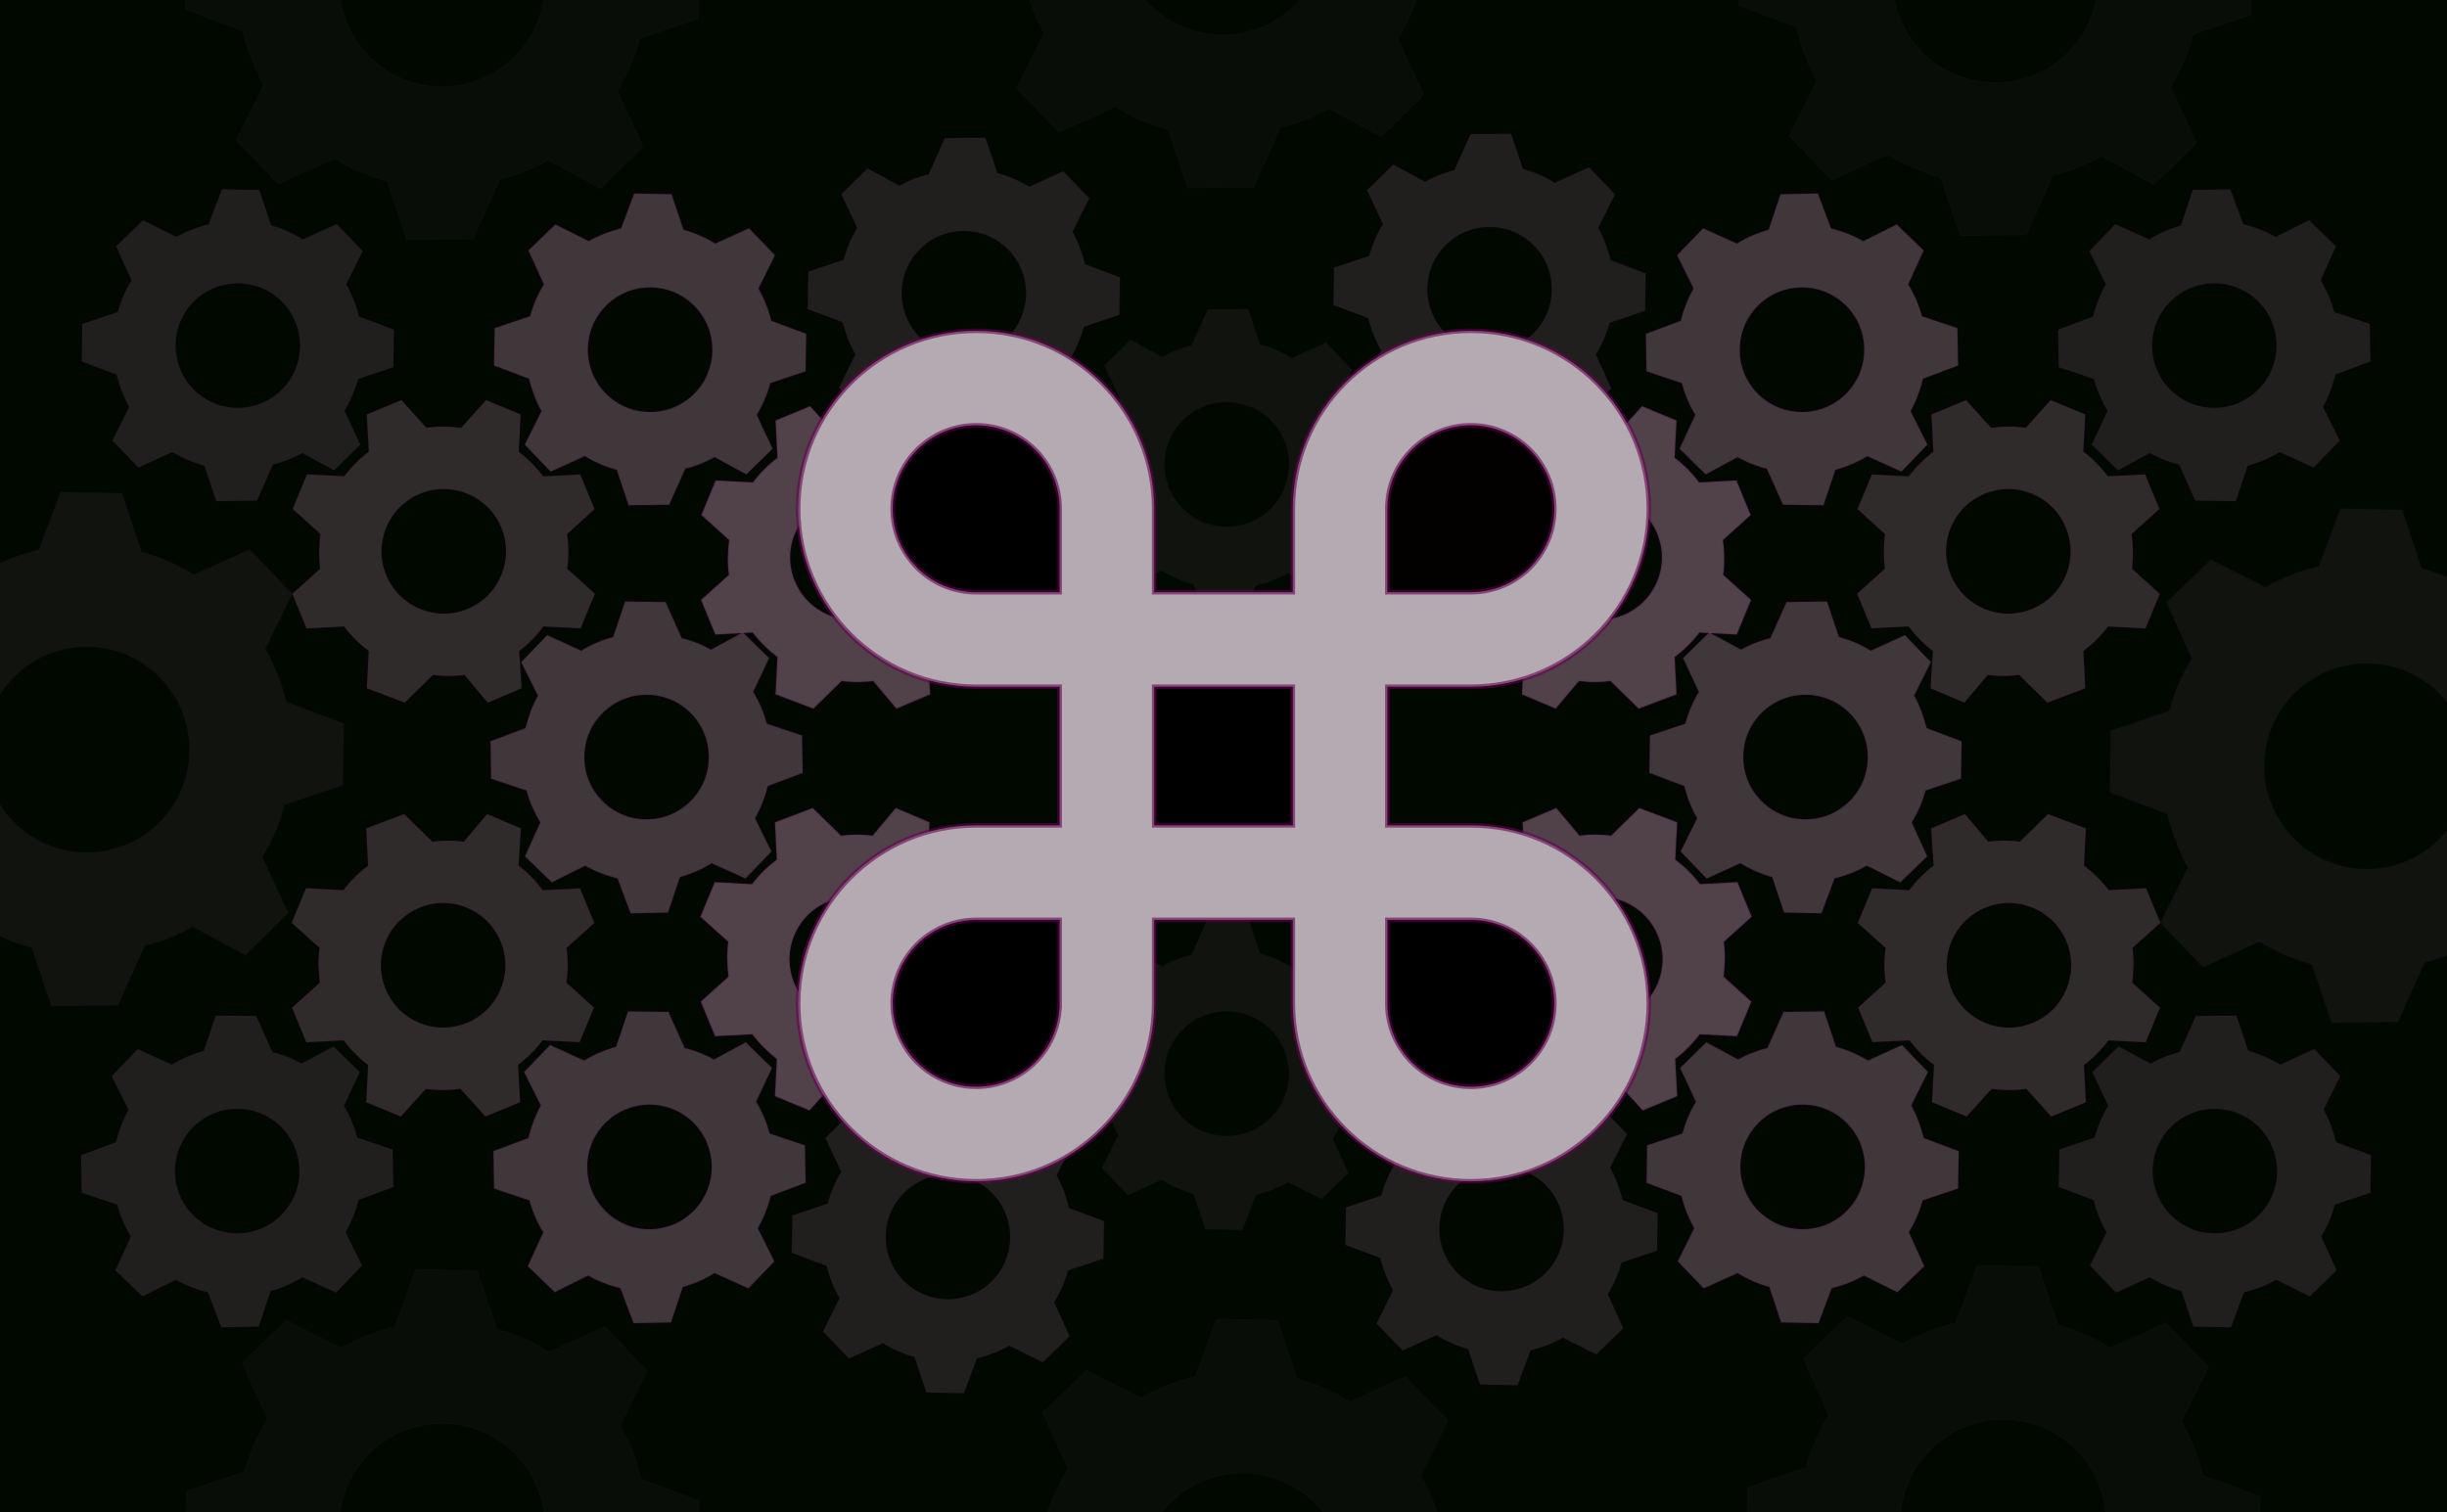 <?xml version="1.0" encoding="UTF-8" standalone="no"?>
<svg
   xmlns:dc="http://purl.org/dc/elements/1.1/"
   xmlns:cc="http://creativecommons.org/ns#"
   xmlns:rdf="http://www.w3.org/1999/02/22-rdf-syntax-ns#"
   xmlns:svg="http://www.w3.org/2000/svg"
   xmlns="http://www.w3.org/2000/svg"
   xmlns:sodipodi="http://sodipodi.sourceforge.net/DTD/sodipodi-0.dtd"
   xmlns:inkscape="http://www.inkscape.org/namespaces/inkscape"
   width="809.017"
   height="500"
   version="1.1"
   id="svg5077"
   sodipodi:docname="PoI-BlackPink (6).svg"
   inkscape:version="0.92.1 r15371">
  <defs
     id="defs5081">
    <linearGradient
       id="linearGradient3310"
       spreadMethod="pad"
       gradientTransform="matrix(55.422,0,0,-55.422,425.005,286.234)"
       gradientUnits="userSpaceOnUse"
       y2="0"
       x2="1"
       y1="0"
       x1="0">
      <stop
         id="stop3296"
         offset="0"
         style="stop-opacity:1;stop-color:#a7a6a3" />
      <stop
         id="stop3298"
         offset="0.034"
         style="stop-opacity:1;stop-color:#a7a6a3" />
      <stop
         id="stop3300"
         offset="0.065"
         style="stop-opacity:1;stop-color:#a7a6a3" />
      <stop
         id="stop3302"
         offset="0.219"
         style="stop-opacity:1;stop-color:#bbbcc1" />
      <stop
         id="stop3304"
         offset="0.303"
         style="stop-opacity:1;stop-color:#bbbcc1" />
      <stop
         id="stop3306"
         offset="0.719"
         style="stop-opacity:1;stop-color:#70787d" />
      <stop
         id="stop3308"
         offset="1"
         style="stop-opacity:1;stop-color:#999fa4" />
    </linearGradient>
    <radialGradient
       id="radialGradient2440"
       spreadMethod="pad"
       gradientTransform="matrix(46.704,-23.105,-23.105,-46.704,745.856,380.122)"
       gradientUnits="userSpaceOnUse"
       r="1"
       cy="0"
       cx="0"
       fy="0"
       fx="0">
      <stop
         id="stop2426"
         offset="0"
         style="stop-opacity:1;stop-color:#cdcfd0" />
      <stop
         id="stop2428"
         offset="0.006"
         style="stop-opacity:1;stop-color:#cdcfd0" />
      <stop
         id="stop2430"
         offset="0.055"
         style="stop-opacity:1;stop-color:#cdcfd0" />
      <stop
         id="stop2432"
         offset="0.298"
         style="stop-opacity:1;stop-color:#c6c7c8" />
      <stop
         id="stop2434"
         offset="0.657"
         style="stop-opacity:1;stop-color:#b1b3b4" />
      <stop
         id="stop2436"
         offset="0.715"
         style="stop-opacity:1;stop-color:#b1b3b4" />
      <stop
         id="stop2438"
         offset="1"
         style="stop-opacity:1;stop-color:#a5a6a8" />
    </radialGradient>
    <linearGradient
       id="linearGradient3310-1"
       spreadMethod="pad"
       gradientTransform="matrix(55.422,0,0,-55.422,425.005,286.234)"
       gradientUnits="userSpaceOnUse"
       y2="0"
       x2="1"
       y1="0"
       x1="0">
      <stop
         id="stop3296-7"
         offset="0"
         style="stop-opacity:1;stop-color:#a7a6a3" />
      <stop
         id="stop3298-9"
         offset="0.034"
         style="stop-opacity:1;stop-color:#a7a6a3" />
      <stop
         id="stop3300-2"
         offset="0.065"
         style="stop-opacity:1;stop-color:#a7a6a3" />
      <stop
         id="stop3302-1"
         offset="0.219"
         style="stop-opacity:1;stop-color:#bbbcc1" />
      <stop
         id="stop3304-9"
         offset="0.303"
         style="stop-opacity:1;stop-color:#bbbcc1" />
      <stop
         id="stop3306-4"
         offset="0.719"
         style="stop-opacity:1;stop-color:#70787d" />
      <stop
         id="stop3308-7"
         offset="1"
         style="stop-opacity:1;stop-color:#999fa4" />
    </linearGradient>
  </defs>
  <sodipodi:namedview
     pagecolor="#ffffff"
     bordercolor="#666666"
     borderopacity="1"
     objecttolerance="10"
     gridtolerance="10"
     guidetolerance="10"
     inkscape:pageopacity="0"
     inkscape:pageshadow="2"
     inkscape:window-width="1360"
     inkscape:window-height="706"
     id="namedview5079"
     showgrid="false"
     inkscape:zoom="0.75943268"
     inkscape:cx="318.73126"
     inkscape:cy="283.36637"
     inkscape:window-x="-8"
     inkscape:window-y="-8"
     inkscape:window-maximized="1"
     inkscape:current-layer="svg5077"
     showguides="false" />
  <rect
     style="opacity:1;fill:#000800;fill-opacity:1;stroke:none;stroke-width:9.591;stroke-miterlimit:4;stroke-dasharray:none;stroke-dashoffset:0;stroke-opacity:0.392"
     id="rect4550"
     width="809.017"
     height="500"
     x="0"
     y="1.9539925e-014" />
  <path
     inkscape:connector-curvature="0"
     d="m 364.299,386.275 8.583,8.908 11.171,-5.05 c 3.322,2.044 6.861,3.582 10.532,4.597 l -0.012,0.033 3.906,11.692 12.356,0.235 4.329,-11.536 -0.002,-0.019 c 3.704,-0.881 7.315,-2.268 10.701,-4.19 l 11.028,5.51 8.895,-8.584 -5.098,-11.224 c 2.044,-3.325 3.556,-6.88 4.566,-10.557 l 0.026,0.003 11.676,-3.909 0.214,-12.358 -11.525,-4.334 -0.026,-0.003 c -0.882,-3.452 -2.223,-7.367 -4.145,-10.765 l 5.538,-11.071 -8.583,-8.911 -11.258,5.132 c -3.319,-2.044 -6.903,-3.545 -10.568,-4.56 l -0.013,-0.011 -3.922,-11.682 -13.374,0.169 -5.346,11.939 0.007,0.019 c -2.415,0.473 -6.301,1.868 -9.693,3.784 l -10.52,-5.704 -8.644,8.484 5.229,11.176 c -2.039,3.324 -3.496,6.858 -4.507,10.532 l 0.01,-0.012 -11.659,3.901 -0.214,12.364 11.537,4.335 0.023,0.003 c 0.885,3.703 2.308,7.282 4.229,10.676 z m 26.97,-46.081 c 8.184,-7.898 21.227,-7.658 29.127,0.543 7.902,8.198 7.671,21.249 -0.517,29.15 -8.191,7.901 -21.229,7.659 -29.131,-0.539 -7.898,-8.204 -7.665,-21.253 0.522,-29.154 z"
     id="path5630-3-7-5-2-7-0-3-2-8-5-6"
     style="opacity:0.1;fill:#a07d91;stroke-width:0.606;stroke:#640064;stroke-opacity:0.392;fill-opacity:1" />
  <path
     inkscape:connector-curvature="0"
     d="m 364.299,184.809 8.583,8.908 11.171,-5.05 c 3.322,2.044 6.861,3.582 10.532,4.597 l -0.012,0.033 3.906,11.692 12.356,0.235 4.329,-11.536 -0.002,-0.019 c 3.704,-0.881 7.315,-2.268 10.701,-4.19 l 11.028,5.51 8.895,-8.584 -5.098,-11.224 c 2.044,-3.325 3.556,-6.88 4.566,-10.557 l 0.026,0.003 11.676,-3.909 0.214,-12.358 -11.525,-4.334 -0.026,-0.003 c -0.882,-3.452 -2.223,-7.367 -4.145,-10.765 l 5.538,-11.071 -8.583,-8.911 -11.258,5.132 c -3.319,-2.044 -6.903,-3.545 -10.568,-4.56 l -0.013,-0.011 -3.922,-11.682 -13.374,0.169 -5.346,11.939 0.007,0.019 c -2.415,0.473 -6.301,1.868 -9.693,3.784 l -10.52,-5.704 -8.644,8.484 5.229,11.176 c -2.039,3.324 -3.496,6.858 -4.507,10.532 l 0.01,-0.012 -11.659,3.901 -0.214,12.364 11.537,4.335 0.023,0.003 c 0.885,3.703 2.308,7.282 4.229,10.676 z m 26.97,-46.081 c 8.184,-7.898 21.227,-7.658 29.127,0.543 7.902,8.198 7.671,21.249 -0.517,29.15 -8.191,7.901 -21.229,7.659 -29.131,-0.539 -7.898,-8.204 -7.665,-21.253 0.522,-29.154 z"
     id="path5630-3-7-5-2-7-0-3-2-8-5"
     style="opacity:0.1;fill:#a07d91;stroke-width:0.606;stroke:#640064;stroke-opacity:0.392;fill-opacity:1" />
  <path
     inkscape:connector-curvature="0"
     d="m 451.206,126.871 8.583,8.908 11.171,-5.05 c 3.322,2.044 6.861,3.582 10.532,4.597 l -0.012,0.033 3.906,11.692 12.356,0.235 4.329,-11.536 -0.002,-0.019 c 3.704,-0.881 7.315,-2.268 10.701,-4.19 l 11.028,5.51 8.895,-8.584 -5.098,-11.224 c 2.044,-3.325 3.556,-6.88 4.566,-10.557 l 0.026,0.003 11.676,-3.909 0.214,-12.358 -11.525,-4.334 -0.026,-0.003 c -0.882,-3.452 -2.223,-7.367 -4.145,-10.765 l 5.538,-11.071 -8.583,-8.911 -11.258,5.132 c -3.319,-2.044 -6.903,-3.545 -10.568,-4.56 l -0.013,-0.011 -3.922,-11.682 -13.374,0.169 -5.346,11.939 0.007,0.019 c -2.415,0.473 -6.301,1.868 -9.693,3.784 l -10.52,-5.704 -8.644,8.484 5.229,11.176 c -2.039,3.324 -3.496,6.858 -4.507,10.532 l 0.01,-0.012 -11.659,3.901 -0.214,12.364 11.537,4.335 0.023,0.003 c 0.885,3.703 2.308,7.282 4.229,10.676 z M 478.176,80.79 c 8.184,-7.898 21.227,-7.658 29.127,0.543 7.902,8.198 7.671,21.249 -0.517,29.15 -8.191,7.901 -21.229,7.659 -29.131,-0.539 -7.898,-8.204 -7.665,-21.253 0.522,-29.154 z"
     id="path5630-3-7-5-2-7-0-3-2-8"
     style="opacity:0.2;fill:#a07d91;stroke-width:0.606;stroke:#640064;stroke-opacity:0.392;fill-opacity:1" />
  <path
     inkscape:connector-curvature="0"
     d="m 277.392,128.187 8.583,8.908 11.171,-5.05 c 3.322,2.044 6.861,3.582 10.532,4.597 l -0.012,0.033 3.906,11.692 12.356,0.235 4.329,-11.536 -0.002,-0.019 c 3.704,-0.881 7.315,-2.268 10.701,-4.19 l 11.028,5.51 8.895,-8.584 -5.098,-11.224 c 2.044,-3.325 3.556,-6.88 4.566,-10.557 l 0.026,0.003 11.676,-3.909 0.214,-12.358 -11.525,-4.334 -0.026,-0.003 c -0.882,-3.452 -2.223,-7.367 -4.145,-10.765 l 5.538,-11.071 -8.583,-8.911 -11.258,5.132 c -3.319,-2.044 -6.903,-3.545 -10.568,-4.56 l -0.013,-0.011 -3.922,-11.682 -13.374,0.169 -5.346,11.939 0.007,0.019 c -2.415,0.473 -6.301,1.868 -9.693,3.784 l -10.52,-5.704 -8.644,8.484 5.229,11.176 c -2.039,3.324 -3.496,6.858 -4.507,10.532 l 0.01,-0.012 -11.659,3.901 -0.214,12.364 11.537,4.335 0.023,0.003 c 0.885,3.703 2.308,7.282 4.229,10.676 z m 26.97,-46.081 c 8.184,-7.898 21.227,-7.658 29.127,0.543 7.902,8.198 7.671,21.249 -0.517,29.15 -8.191,7.901 -21.229,7.659 -29.131,-0.539 -7.898,-8.204 -7.665,-21.253 0.522,-29.154 z"
     id="path5630-3-7-5-2-7-0-3-2"
     style="opacity:0.2;fill:#a07d91;stroke-width:0.606;stroke:#640064;stroke-opacity:0.392;fill-opacity:1" />
  <path
     inkscape:connector-curvature="0"
     d="m 272.125,440.262 8.583,8.908 11.171,-5.05 c 3.322,2.044 6.861,3.582 10.532,4.597 l -0.012,0.033 3.906,11.692 12.356,0.235 4.329,-11.536 -0.002,-0.019 c 3.704,-0.881 7.315,-2.268 10.701,-4.19 l 11.028,5.51 8.895,-8.584 -5.098,-11.224 c 2.044,-3.325 3.556,-6.88 4.566,-10.557 l 0.026,0.003 11.676,-3.909 0.214,-12.358 -11.525,-4.334 -0.026,-0.003 c -0.882,-3.452 -2.223,-7.367 -4.145,-10.765 l 5.538,-11.071 -8.583,-8.911 -11.258,5.132 c -3.319,-2.044 -6.903,-3.545 -10.568,-4.56 l -0.013,-0.011 -3.922,-11.682 -13.374,0.169 -5.346,11.939 0.007,0.019 c -2.415,0.473 -6.301,1.868 -9.693,3.784 l -10.52,-5.704 -8.644,8.484 5.229,11.176 c -2.039,3.324 -3.496,6.858 -4.507,10.532 l 0.01,-0.012 -11.659,3.901 -0.214,12.364 11.537,4.335 0.023,0.003 c 0.885,3.703 2.308,7.282 4.229,10.676 z m 26.97,-46.081 c 8.184,-7.898 21.227,-7.658 29.127,0.543 7.902,8.198 7.671,21.249 -0.517,29.15 -8.191,7.901 -21.229,7.659 -29.131,-0.539 -7.898,-8.204 -7.665,-21.253 0.522,-29.154 z"
     id="path5630-3-7-5-2-7-0-3"
     style="opacity:0.2;fill:#a07d91;stroke-width:0.606;stroke:#640064;stroke-opacity:0.392;fill-opacity:1" />
  <path
     inkscape:connector-curvature="0"
     d="m 455.156,437.629 8.583,8.908 11.171,-5.05 c 3.322,2.044 6.861,3.582 10.532,4.597 l -0.012,0.033 3.906,11.692 12.356,0.235 4.329,-11.536 -0.002,-0.019 c 3.704,-0.881 7.315,-2.268 10.701,-4.19 l 11.028,5.51 8.895,-8.584 -5.098,-11.224 c 2.044,-3.325 3.556,-6.88 4.566,-10.557 l 0.026,0.003 11.676,-3.909 0.214,-12.358 -11.525,-4.334 -0.026,-0.003 c -0.882,-3.452 -2.223,-7.367 -4.145,-10.765 l 5.538,-11.071 -8.583,-8.911 -11.258,5.132 c -3.319,-2.044 -6.903,-3.545 -10.568,-4.56 l -0.013,-0.011 -3.922,-11.682 -13.374,0.169 -5.346,11.939 0.007,0.019 c -2.415,0.473 -6.301,1.868 -9.693,3.784 l -10.52,-5.704 -8.644,8.484 5.229,11.176 c -2.039,3.324 -3.496,6.858 -4.507,10.532 l 0.01,-0.012 -11.659,3.901 -0.214,12.364 11.537,4.335 0.023,0.003 c 0.885,3.703 2.308,7.282 4.229,10.676 z m 26.97,-46.081 c 8.184,-7.898 21.227,-7.658 29.127,0.543 7.902,8.198 7.671,21.249 -0.517,29.15 -8.191,7.901 -21.229,7.659 -29.131,-0.539 -7.898,-8.204 -7.665,-21.253 0.522,-29.154 z"
     id="path5630-3-7-5-2-7-0"
     style="opacity:0.2;fill:#a07d91;stroke-width:0.606;stroke:#640064;stroke-opacity:0.392;fill-opacity:1" />
  <path
     inkscape:connector-curvature="0"
     d="m 479.238,331.164 4.73,11.43 12.244,-0.613 c 2.344,3.118 5.075,5.843 8.12,8.131 l -0.023,0.026 -0.642,12.31 11.414,4.739 8.249,-9.153 0.005,-0.019 c 3.77,0.535 7.637,0.565 11.492,0.015 l 8.249,9.162 11.419,-4.735 -0.639,-12.311 c 3.118,-2.347 5.826,-5.103 8.112,-8.155 l 0.023,0.013 12.296,0.633 4.72,-11.423 -9.141,-8.25 -0.023,-0.013 c 0.442,-3.535 0.626,-7.669 0.081,-11.535 l 9.204,-8.277 -4.728,-11.433 -12.355,0.658 c -2.341,-3.117 -5.127,-5.824 -8.167,-8.11 l -0.008,-0.015 0.623,-12.307 -12.509,-4.735 -9.343,9.155 v 0.02 c -2.421,-0.443 -6.547,-0.566 -10.406,-0.024 l -7.704,-9.157 -11.148,4.734 0.778,12.314 c -3.113,2.348 -5.762,5.104 -8.048,8.153 l 0.014,-0.007 -12.278,-0.634 -4.722,11.429 9.152,8.254 0.02,0.011 c -0.531,3.77 -0.516,7.622 0.03,11.483 z m 41.958,-33.021 c 10.506,-4.356 22.557,0.638 26.909,11.161 4.355,10.52 -0.634,22.582 -11.145,26.94 -10.513,4.357 -22.559,-0.638 -26.915,-11.158 -4.35,-10.525 0.642,-22.584 11.151,-26.943 z"
     id="path5630-3-7-1-5-6"
     style="opacity:0.5;fill:#a07d91;stroke-width:0.606;stroke:#640064;stroke-opacity:0.392;fill-opacity:1" />
  <path
     inkscape:connector-curvature="0"
     d="m 614.354,333.168 4.73,11.43 12.244,-0.613 c 2.344,3.118 5.075,5.843 8.12,8.131 l -0.023,0.026 -0.642,12.31 11.414,4.739 8.249,-9.153 0.005,-0.019 c 3.77,0.535 7.637,0.565 11.492,0.015 l 8.249,9.162 11.419,-4.735 -0.639,-12.311 c 3.118,-2.347 5.826,-5.103 8.112,-8.155 l 0.023,0.013 12.296,0.633 4.72,-11.423 -9.141,-8.25 -0.023,-0.013 c 0.442,-3.535 0.626,-7.669 0.081,-11.535 l 9.204,-8.277 -4.728,-11.433 -12.355,0.658 c -2.341,-3.117 -5.127,-5.824 -8.167,-8.11 l -0.008,-0.015 0.623,-12.307 -12.509,-4.735 -9.343,9.155 v 0.02 c -2.421,-0.443 -6.547,-0.566 -10.406,-0.024 l -7.704,-9.157 -11.148,4.734 0.778,12.314 c -3.113,2.348 -5.762,5.104 -8.048,8.153 l 0.014,-0.007 -12.278,-0.634 -4.722,11.429 9.152,8.254 0.02,0.011 c -0.531,3.77 -0.516,7.622 0.03,11.483 z m 41.958,-33.021 c 10.506,-4.356 22.557,0.638 26.909,11.161 4.355,10.52 -0.634,22.582 -11.145,26.94 -10.513,4.357 -22.559,-0.638 -26.915,-11.158 -4.35,-10.525 0.642,-22.584 11.151,-26.943 z"
     id="path5630-3-7-51-0"
     style="opacity:0.3;fill:#a07d91;stroke-width:0.606;stroke:#640064;stroke-opacity:0.392;fill-opacity:1" />
  <path
     inkscape:connector-curvature="0"
     d="m 554.697,417.101 8.583,8.908 11.171,-5.05 c 3.322,2.044 6.861,3.582 10.532,4.597 l -0.012,0.033 3.906,11.692 12.356,0.235 4.329,-11.536 -0.002,-0.019 c 3.704,-0.881 7.315,-2.268 10.701,-4.19 l 11.028,5.51 8.895,-8.584 -5.098,-11.224 c 2.044,-3.325 3.556,-6.88 4.566,-10.557 l 0.026,0.003 11.676,-3.909 0.214,-12.358 -11.525,-4.334 -0.026,-0.003 c -0.882,-3.452 -2.223,-7.367 -4.145,-10.765 l 5.538,-11.071 -8.583,-8.911 -11.258,5.132 c -3.319,-2.044 -6.903,-3.545 -10.568,-4.56 l -0.013,-0.011 -3.922,-11.682 -13.374,0.169 -5.346,11.939 0.007,0.019 c -2.415,0.473 -6.301,1.868 -9.693,3.784 l -10.52,-5.704 -8.644,8.484 5.229,11.176 c -2.039,3.324 -3.496,6.858 -4.507,10.532 l 0.01,-0.012 -11.659,3.901 -0.214,12.364 11.537,4.335 0.023,0.003 c 0.885,3.703 2.308,7.282 4.229,10.676 z m 26.97,-46.081 c 8.184,-7.898 21.227,-7.658 29.127,0.543 7.902,8.198 7.671,21.249 -0.517,29.15 -8.191,7.901 -21.229,7.659 -29.131,-0.539 -7.898,-8.204 -7.665,-21.253 0.522,-29.154 z"
     id="path5630-3-7-5-2-7"
     style="opacity:0.4;fill:#a07d91;stroke-width:0.606;stroke:#640064;stroke-opacity:0.392;fill-opacity:1" />
  <path
     inkscape:connector-curvature="0"
     d="m 691.009,418.473 8.583,8.908 11.171,-5.05 c 3.322,2.044 6.861,3.582 10.532,4.597 l -0.012,0.033 3.906,11.692 12.356,0.235 4.329,-11.536 -0.002,-0.019 c 3.704,-0.881 7.315,-2.268 10.701,-4.19 l 11.028,5.51 8.895,-8.584 -5.098,-11.224 c 2.044,-3.325 3.556,-6.88 4.566,-10.557 l 0.026,0.003 11.676,-3.909 0.214,-12.358 -11.525,-4.334 -0.026,-0.003 c -0.882,-3.452 -2.223,-7.367 -4.145,-10.765 l 5.538,-11.071 -8.583,-8.911 -11.258,5.132 c -3.319,-2.044 -6.903,-3.545 -10.568,-4.56 l -0.013,-0.011 -3.922,-11.682 -13.374,0.169 -5.346,11.939 0.007,0.019 c -2.415,0.473 -6.301,1.868 -9.693,3.784 l -10.52,-5.704 -8.644,8.484 5.229,11.176 c -2.039,3.324 -3.496,6.858 -4.507,10.532 l 0.01,-0.012 -11.659,3.901 -0.214,12.364 11.537,4.335 0.023,0.003 c 0.885,3.703 2.308,7.282 4.229,10.676 z m 26.97,-46.081 c 8.184,-7.898 21.227,-7.658 29.127,0.543 7.902,8.198 7.671,21.249 -0.517,29.15 -8.191,7.901 -21.229,7.659 -29.131,-0.539 -7.898,-8.204 -7.665,-21.253 0.522,-29.154 z"
     id="path5630-3-7-5-0-0-1"
     style="opacity:0.2;fill:#a07d91;stroke-width:0.606;stroke:#640064;stroke-opacity:0.392;fill-opacity:1" />
  <path
     inkscape:connector-curvature="0"
     d="m 555.658,281.575 8.583,8.908 11.171,-5.05 c 3.322,2.044 6.861,3.582 10.532,4.597 l -0.012,0.033 3.906,11.692 12.356,0.235 4.329,-11.536 -0.002,-0.019 c 3.704,-0.881 7.315,-2.268 10.701,-4.19 l 11.028,5.51 8.895,-8.584 -5.098,-11.224 c 2.044,-3.325 3.556,-6.88 4.566,-10.557 l 0.026,0.003 11.676,-3.909 0.214,-12.358 -11.525,-4.334 -0.026,-0.003 c -0.882,-3.452 -2.223,-7.367 -4.145,-10.765 l 5.538,-11.071 -8.583,-8.911 -11.258,5.132 c -3.319,-2.044 -6.903,-3.545 -10.568,-4.56 l -0.013,-0.011 -3.922,-11.682 -13.374,0.169 -5.346,11.939 0.007,0.019 c -2.415,0.473 -6.301,1.868 -9.693,3.784 l -10.52,-5.704 -8.644,8.484 5.229,11.176 c -2.039,3.324 -3.496,6.858 -4.507,10.532 l 0.01,-0.012 -11.659,3.901 -0.214,12.364 11.537,4.335 0.023,0.003 c 0.885,3.703 2.308,7.282 4.229,10.676 z m 26.97,-46.081 c 8.184,-7.898 21.227,-7.658 29.127,0.543 7.902,8.198 7.671,21.249 -0.517,29.15 -8.191,7.901 -21.229,7.659 -29.131,-0.539 -7.898,-8.204 -7.665,-21.253 0.522,-29.154 z"
     id="path5630-3-7-5-7-6-7"
     style="opacity:0.4;fill:#a07d91;stroke-width:0.606;stroke:#640064;stroke-opacity:0.392;fill-opacity:1" />
  <path
     inkscape:connector-curvature="0"
     d="m 479.032,170.351 4.73,-11.43 12.244,0.613 c 2.344,-3.118 5.075,-5.843 8.12,-8.131 l -0.023,-0.026 -0.642,-12.31 11.414,-4.739 8.249,9.153 0.005,0.019 c 3.77,-0.535 7.637,-0.565 11.492,-0.015 l 8.249,-9.162 11.419,4.735 -0.639,12.311 c 3.118,2.347 5.826,5.103 8.112,8.155 l 0.023,-0.013 12.296,-0.633 4.72,11.423 -9.141,8.25 -0.023,0.013 c 0.442,3.535 0.626,7.669 0.081,11.535 l 9.204,8.277 -4.728,11.433 -12.355,-0.658 c -2.341,3.117 -5.127,5.824 -8.167,8.11 l -0.008,0.015 0.623,12.307 -12.509,4.735 -9.343,-9.155 v -0.02 c -2.421,0.443 -6.547,0.566 -10.406,0.024 l -7.704,9.157 -11.148,-4.734 0.778,-12.314 c -3.113,-2.348 -5.762,-5.104 -8.048,-8.153 l 0.014,0.007 -12.278,0.634 -4.722,-11.429 9.152,-8.254 0.02,-0.011 c -0.531,-3.77 -0.516,-7.622 0.03,-11.483 z m 41.958,33.021 c 10.506,4.356 22.557,-0.638 26.909,-11.161 4.355,-10.52 -0.634,-22.582 -11.145,-26.94 -10.513,-4.357 -22.559,0.638 -26.915,11.158 -4.35,10.525 0.642,22.584 11.151,26.943 z"
     id="path5630-3-7-1-6"
     style="opacity:0.5;fill:#a07d91;stroke-width:0.606;stroke:#640064;stroke-opacity:0.392;fill-opacity:1" />
  <path
     inkscape:connector-curvature="0"
     d="m 614.148,168.346 4.73,-11.43 12.244,0.613 c 2.344,-3.118 5.075,-5.843 8.12,-8.131 l -0.023,-0.026 -0.642,-12.31 11.414,-4.739 8.249,9.153 0.005,0.019 c 3.77,-0.535 7.637,-0.565 11.492,-0.015 l 8.249,-9.162 11.419,4.735 -0.639,12.311 c 3.118,2.347 5.826,5.103 8.112,8.155 l 0.023,-0.013 12.296,-0.633 4.72,11.423 -9.141,8.25 -0.023,0.013 c 0.442,3.535 0.626,7.669 0.081,11.535 l 9.204,8.277 -4.728,11.433 -12.355,-0.658 c -2.341,3.117 -5.127,5.824 -8.167,8.11 l -0.008,0.015 0.623,12.307 -12.509,4.735 -9.343,-9.155 v -0.02 c -2.421,0.443 -6.547,0.566 -10.406,0.024 l -7.704,9.157 -11.148,-4.734 0.778,-12.314 c -3.113,-2.348 -5.762,-5.104 -8.048,-8.153 l 0.014,0.007 -12.278,0.634 -4.722,-11.429 9.152,-8.254 0.02,-0.011 c -0.531,-3.77 -0.516,-7.622 0.03,-11.483 z m 41.958,33.021 c 10.506,4.356 22.557,-0.638 26.909,-11.161 4.355,-10.52 -0.634,-22.582 -11.145,-26.94 -10.513,-4.357 -22.559,0.638 -26.915,11.158 -4.35,10.525 0.642,22.584 11.151,26.943 z"
     id="path5630-3-7-6"
     style="opacity:0.3;fill:#a07d91;stroke-width:0.606;stroke:#640064;stroke-opacity:0.392;fill-opacity:1" />
  <path
     inkscape:connector-curvature="0"
     d="m 554.49,84.413 8.583,-8.908 11.171,5.05 c 3.322,-2.044 6.861,-3.582 10.532,-4.597 l -0.012,-0.033 3.906,-11.692 12.356,-0.235 4.329,11.536 -0.002,0.019 c 3.704,0.881 7.315,2.268 10.701,4.19 l 11.028,-5.51 8.895,8.584 -5.098,11.224 c 2.044,3.325 3.556,6.88 4.566,10.557 l 0.026,-0.003 11.676,3.909 0.214,12.358 -11.525,4.334 -0.026,0.003 c -0.882,3.452 -2.223,7.367 -4.145,10.765 l 5.538,11.071 -8.583,8.911 -11.258,-5.132 c -3.319,2.044 -6.903,3.545 -10.568,4.56 l -0.013,0.011 -3.922,11.682 -13.374,-0.169 -5.346,-11.939 0.007,-0.019 c -2.415,-0.473 -6.301,-1.868 -9.693,-3.784 l -10.52,5.704 -8.644,-8.484 5.229,-11.176 c -2.039,-3.324 -3.496,-6.858 -4.507,-10.532 l 0.01,0.012 -11.659,-3.901 -0.214,-12.364 11.537,-4.335 0.023,-0.003 c 0.885,-3.703 2.308,-7.282 4.229,-10.676 z m 26.97,46.081 c 8.184,7.898 21.227,7.658 29.127,-0.543 7.902,-8.198 7.671,-21.249 -0.517,-29.15 -8.191,-7.901 -21.229,-7.659 -29.131,0.539 -7.898,8.204 -7.665,21.253 0.522,29.154 z"
     id="path5630-3-7-5-78"
     style="opacity:0.4;fill:#a07d91;stroke-width:0.606;stroke:#640064;stroke-opacity:0.392;fill-opacity:1" />
  <path
     inkscape:connector-curvature="0"
     d="m 690.803,83.041 8.583,-8.908 11.171,5.05 c 3.322,-2.044 6.861,-3.582 10.532,-4.597 l -0.012,-0.033 3.906,-11.692 12.356,-0.235 4.329,11.536 -0.002,0.019 c 3.704,0.881 7.315,2.268 10.701,4.19 l 11.028,-5.51 8.895,8.584 -5.098,11.224 c 2.044,3.325 3.556,6.88 4.566,10.557 l 0.026,-0.003 11.676,3.909 0.214,12.358 -11.525,4.334 -0.026,0.003 c -0.882,3.452 -2.223,7.367 -4.145,10.765 l 5.538,11.071 -8.583,8.911 -11.258,-5.132 c -3.319,2.044 -6.903,3.545 -10.568,4.56 l -0.013,0.011 -3.922,11.682 -13.374,-0.169 -5.346,-11.939 0.007,-0.019 c -2.415,-0.473 -6.301,-1.868 -9.693,-3.784 l -10.52,5.704 -8.644,-8.484 5.229,-11.176 c -2.039,-3.324 -3.496,-6.858 -4.507,-10.532 l 0.01,0.012 -11.659,-3.901 -0.214,-12.364 11.537,-4.335 0.023,-0.003 c 0.885,-3.703 2.308,-7.282 4.229,-10.676 z m 26.97,46.081 c 8.184,7.898 21.227,7.658 29.127,-0.543 7.902,-8.198 7.671,-21.249 -0.517,-29.15 -8.191,-7.901 -21.229,-7.659 -29.131,0.539 -7.898,8.204 -7.665,21.253 0.522,29.154 z"
     id="path5630-3-7-5-0-8"
     style="opacity:0.2;fill:#a07d91;stroke-width:0.606;stroke:#640064;stroke-opacity:0.392;fill-opacity:1" />
  <path
     inkscape:connector-curvature="0"
     d="m 331.463,331.164 -4.73,11.43 -12.244,-0.613 c -2.344,3.118 -5.075,5.843 -8.12,8.131 l 0.023,0.026 0.642,12.31 -11.414,4.739 -8.249,-9.153 -0.005,-0.019 c -3.77,0.535 -7.637,0.565 -11.492,0.015 l -8.249,9.162 -11.419,-4.735 0.639,-12.311 c -3.118,-2.347 -5.826,-5.103 -8.112,-8.155 l -0.023,0.013 -12.296,0.633 -4.72,-11.423 9.141,-8.25 0.023,-0.013 c -0.442,-3.535 -0.626,-7.669 -0.081,-11.535 l -9.204,-8.277 4.728,-11.433 12.355,0.658 c 2.341,-3.117 5.127,-5.824 8.167,-8.11 l 0.008,-0.015 -0.623,-12.307 12.509,-4.735 9.343,9.155 v 0.02 c 2.421,-0.443 6.547,-0.566 10.406,-0.024 l 7.704,-9.157 11.148,4.734 -0.778,12.314 c 3.113,2.348 5.762,5.104 8.048,8.153 l -0.014,-0.007 12.278,-0.634 4.722,11.429 -9.152,8.254 -0.02,0.011 c 0.531,3.77 0.516,7.622 -0.03,11.483 z M 289.506,298.143 c -10.506,-4.356 -22.557,0.638 -26.909,11.161 -4.355,10.52 0.634,22.582 11.145,26.94 10.513,4.357 22.559,-0.638 26.915,-11.158 4.35,-10.525 -0.642,-22.584 -11.151,-26.943 z"
     id="path5630-3-7-1-5"
     style="opacity:0.5;fill:#a07d91;stroke-width:0.606;stroke:#640064;stroke-opacity:0.392;fill-opacity:1" />
  <path
     inkscape:connector-curvature="0"
     d="m 196.347,333.169 -4.73,11.43 -12.244,-0.613 c -2.344,3.118 -5.075,5.843 -8.12,8.131 l 0.023,0.026 0.642,12.31 -11.414,4.739 -8.249,-9.153 -0.005,-0.019 c -3.77,0.535 -7.637,0.565 -11.492,0.015 l -8.249,9.162 -11.419,-4.735 0.639,-12.311 c -3.118,-2.347 -5.826,-5.103 -8.112,-8.155 l -0.023,0.013 -12.296,0.633 -4.72,-11.423 9.141,-8.25 0.023,-0.013 c -0.442,-3.535 -0.626,-7.669 -0.081,-11.535 l -9.204,-8.277 4.728,-11.433 12.355,0.658 c 2.341,-3.117 5.127,-5.824 8.167,-8.11 l 0.008,-0.015 -0.623,-12.307 12.509,-4.735 9.343,9.155 v 0.02 c 2.421,-0.443 6.547,-0.566 10.406,-0.024 l 7.704,-9.157 11.148,4.734 -0.778,12.314 c 3.113,2.348 5.762,5.104 8.048,8.153 l -0.014,-0.007 12.278,-0.634 4.722,11.429 -9.152,8.254 -0.02,0.011 c 0.531,3.77 0.516,7.622 -0.03,11.483 z M 154.39,300.148 c -10.506,-4.356 -22.557,0.638 -26.909,11.161 -4.355,10.52 0.634,22.582 11.145,26.94 10.513,4.357 22.559,-0.638 26.915,-11.158 4.35,-10.525 -0.642,-22.584 -11.151,-26.943 z"
     id="path5630-3-7-51"
     style="opacity:0.3;fill:#a07d91;stroke-width:0.606;stroke:#640064;stroke-opacity:0.392;fill-opacity:1" />
  <path
     inkscape:connector-curvature="0"
     d="m 256.005,417.102 -8.583,8.908 -11.171,-5.05 c -3.322,2.044 -6.861,3.582 -10.532,4.597 l 0.012,0.033 -3.906,11.692 -12.356,0.235 -4.329,-11.536 0.002,-0.019 c -3.704,-0.881 -7.315,-2.268 -10.701,-4.19 l -11.028,5.51 -8.895,-8.584 5.098,-11.224 c -2.044,-3.325 -3.556,-6.88 -4.566,-10.557 l -0.026,0.003 -11.676,-3.909 -0.214,-12.358 11.525,-4.334 0.026,-0.003 c 0.882,-3.452 2.223,-7.367 4.145,-10.765 l -5.538,-11.071 8.583,-8.911 11.258,5.132 c 3.319,-2.044 6.903,-3.545 10.568,-4.56 l 0.013,-0.011 3.922,-11.682 13.374,0.169 5.346,11.939 -0.007,0.019 c 2.415,0.473 6.301,1.868 9.693,3.784 l 10.52,-5.704 8.644,8.484 -5.229,11.176 c 2.039,3.324 3.496,6.858 4.507,10.532 l -0.01,-0.012 11.659,3.901 0.214,12.364 -11.537,4.335 -0.023,0.003 c -0.885,3.703 -2.308,7.282 -4.229,10.676 z m -26.97,-46.081 c -8.184,-7.898 -21.226,-7.658 -29.127,0.543 -7.902,8.198 -7.671,21.249 0.517,29.15 8.191,7.901 21.229,7.659 29.131,-0.539 7.898,-8.204 7.665,-21.253 -0.522,-29.154 z"
     id="path5630-3-7-5-2"
     style="opacity:0.4;fill:#a07d91;stroke-width:0.606;stroke:#640064;stroke-opacity:0.392;fill-opacity:1" />
  <path
     inkscape:connector-curvature="0"
     d="m 119.693,418.474 -8.583,8.908 -11.171,-5.05 c -3.322,2.044 -6.861,3.582 -10.532,4.597 l 0.012,0.033 -3.906,11.692 -12.356,0.235 -4.329,-11.536 0.002,-0.019 c -3.704,-0.881 -7.315,-2.268 -10.701,-4.19 l -11.028,5.51 -8.895,-8.584 5.098,-11.224 c -2.044,-3.325 -3.556,-6.88 -4.566,-10.557 l -0.026,0.003 -11.676,-3.909 -0.214,-12.358 11.525,-4.334 0.026,-0.003 c 0.882,-3.452 2.223,-7.367 4.145,-10.765 l -5.538,-11.071 8.583,-8.911 11.258,5.132 c 3.319,-2.044 6.903,-3.545 10.568,-4.56 l 0.013,-0.011 3.922,-11.682 13.374,0.169 5.346,11.939 -0.007,0.019 c 2.415,0.473 6.301,1.868 9.693,3.784 l 10.52,-5.704 8.644,8.484 -5.229,11.176 c 2.039,3.324 3.496,6.858 4.507,10.532 l -0.01,-0.012 11.659,3.901 0.214,12.364 -11.537,4.335 -0.023,0.003 c -0.885,3.703 -2.308,7.282 -4.229,10.676 z M 92.723,372.393 c -8.184,-7.898 -21.226,-7.658 -29.127,0.543 -7.902,8.198 -7.671,21.249 0.517,29.15 8.191,7.901 21.229,7.659 29.131,-0.539 7.898,-8.204 7.665,-21.253 -0.522,-29.154 z"
     id="path5630-3-7-5-0-0"
     style="opacity:0.2;fill:#a07d91;stroke-width:0.606;stroke:#640064;stroke-opacity:0.392;fill-opacity:1" />
  <path
     inkscape:connector-curvature="0"
     d="m 255.044,281.575 -8.583,8.908 -11.171,-5.05 c -3.322,2.044 -6.861,3.582 -10.532,4.597 l 0.012,0.033 -3.906,11.692 -12.356,0.235 -4.329,-11.536 0.002,-0.019 c -3.704,-0.881 -7.315,-2.268 -10.701,-4.19 l -11.028,5.51 -8.895,-8.584 5.098,-11.224 c -2.044,-3.325 -3.556,-6.88 -4.566,-10.557 l -0.026,0.003 -11.676,-3.909 -0.214,-12.358 11.525,-4.334 0.026,-0.003 c 0.882,-3.452 2.223,-7.367 4.145,-10.765 l -5.538,-11.071 8.583,-8.911 11.258,5.132 c 3.319,-2.044 6.903,-3.545 10.568,-4.56 l 0.013,-0.011 3.922,-11.682 13.374,0.169 5.346,11.939 -0.007,0.019 c 2.415,0.473 6.301,1.868 9.693,3.784 l 10.52,-5.704 8.644,8.484 -5.229,11.176 c 2.039,3.324 3.496,6.858 4.507,10.532 l -0.01,-0.012 11.659,3.901 0.214,12.364 -11.537,4.335 -0.023,0.003 c -0.885,3.703 -2.308,7.282 -4.229,10.676 z m -26.97,-46.081 c -8.184,-7.898 -21.226,-7.658 -29.127,0.543 -7.902,8.198 -7.671,21.249 0.517,29.15 8.191,7.901 21.229,7.659 29.131,-0.539 7.898,-8.204 7.665,-21.253 -0.522,-29.154 z"
     id="path5630-3-7-5-7-6"
     style="opacity:0.4;fill:#a07d91;stroke-width:0.606;stroke:#640064;stroke-opacity:0.392;fill-opacity:1" />
  <path
     inkscape:connector-curvature="0"
     d="m 331.67,170.351 -4.73,-11.43 -12.244,0.613 c -2.344,-3.118 -5.075,-5.843 -8.12,-8.131 l 0.023,-0.026 0.642,-12.31 -11.414,-4.739 -8.249,9.153 -0.005,0.019 c -3.77,-0.535 -7.637,-0.565 -11.492,-0.015 l -8.249,-9.162 -11.419,4.735 0.639,12.311 c -3.118,2.347 -5.826,5.103 -8.112,8.155 l -0.023,-0.013 -12.296,-0.633 -4.72,11.423 9.141,8.25 0.023,0.013 c -0.442,3.535 -0.626,7.669 -0.081,11.535 l -9.204,8.277 4.728,11.433 12.355,-0.658 c 2.341,3.117 5.127,5.824 8.167,8.11 l 0.008,0.015 -0.623,12.307 12.509,4.735 9.343,-9.155 v -0.02 c 2.421,0.443 6.547,0.566 10.406,0.024 l 7.704,9.157 11.148,-4.734 -0.778,-12.314 c 3.113,-2.348 5.762,-5.104 8.048,-8.153 l -0.014,0.007 12.278,0.634 4.722,-11.429 -9.152,-8.254 -0.02,-0.011 c 0.531,-3.77 0.516,-7.622 -0.03,-11.483 z m -41.958,33.021 c -10.506,4.356 -22.557,-0.638 -26.909,-11.161 -4.355,-10.52 0.634,-22.582 11.145,-26.94 10.513,-4.357 22.559,0.638 26.915,11.158 4.35,10.525 -0.642,22.584 -11.151,26.943 z"
     id="path5630-3-7-1"
     style="opacity:0.5;fill:#a07d91;stroke-width:0.606;stroke:#640064;stroke-opacity:0.392;fill-opacity:1" />
  <path
     inkscape:connector-curvature="0"
     d="m 196.554,168.346 -4.73,-11.43 -12.244,0.613 c -2.344,-3.118 -5.075,-5.843 -8.12,-8.131 l 0.023,-0.026 0.642,-12.31 -11.414,-4.739 -8.249,9.153 -0.005,0.019 c -3.77,-0.535 -7.637,-0.565 -11.492,-0.015 l -8.249,-9.162 -11.419,4.735 0.639,12.311 c -3.118,2.347 -5.826,5.103 -8.112,8.155 l -0.023,-0.013 -12.296,-0.633 -4.72,11.423 9.141,8.25 0.023,0.013 c -0.442,3.535 -0.626,7.669 -0.081,11.535 l -9.204,8.277 4.728,11.433 12.355,-0.658 c 2.341,3.117 5.127,5.824 8.167,8.11 l 0.008,0.015 -0.623,12.307 12.509,4.735 9.343,-9.155 v -0.02 c 2.421,0.443 6.547,0.566 10.406,0.024 l 7.704,9.157 11.148,-4.734 -0.778,-12.314 c 3.113,-2.348 5.762,-5.104 8.048,-8.153 l -0.014,0.007 12.278,0.634 4.722,-11.429 -9.152,-8.254 -0.02,-0.011 c 0.531,-3.77 0.516,-7.622 -0.03,-11.483 z m -41.958,33.021 c -10.506,4.356 -22.557,-0.638 -26.909,-11.161 -4.355,-10.52 0.634,-22.582 11.145,-26.94 10.513,-4.357 22.559,0.638 26.915,11.158 4.35,10.525 -0.642,22.584 -11.151,26.943 z"
     id="path5630-3-7"
     style="opacity:0.3;fill:#a07d91;stroke-width:0.606;stroke:#640064;stroke-opacity:0.392;fill-opacity:1" />
  <path
     inkscape:connector-curvature="0"
     d="m 256.211,84.413 -8.583,-8.908 -11.171,5.05 c -3.322,-2.044 -6.861,-3.582 -10.532,-4.597 l 0.012,-0.033 -3.906,-11.692 -12.356,-0.235 -4.329,11.536 0.002,0.019 c -3.704,0.881 -7.315,2.268 -10.701,4.19 l -11.028,-5.51 -8.895,8.584 5.098,11.224 c -2.044,3.325 -3.556,6.88 -4.566,10.557 l -0.026,-0.003 -11.676,3.909 -0.214,12.358 11.525,4.334 0.026,0.003 c 0.882,3.452 2.223,7.367 4.145,10.765 l -5.538,11.071 8.583,8.911 11.258,-5.132 c 3.319,2.044 6.903,3.545 10.568,4.56 l 0.013,0.011 3.922,11.682 13.374,-0.169 5.346,-11.939 -0.007,-0.019 c 2.415,-0.473 6.301,-1.868 9.693,-3.784 l 10.52,5.704 8.644,-8.484 -5.229,-11.176 c 2.039,-3.324 3.496,-6.858 4.507,-10.532 l -0.01,0.012 11.659,-3.901 0.214,-12.364 -11.537,-4.335 -0.023,-0.003 c -0.885,-3.703 -2.308,-7.282 -4.229,-10.676 z m -26.97,46.081 c -8.184,7.898 -21.226,7.658 -29.127,-0.543 -7.902,-8.198 -7.671,-21.249 0.517,-29.15 8.191,-7.901 21.229,-7.659 29.131,0.539 7.898,8.204 7.665,21.253 -0.522,29.154 z"
     id="path5630-3-7-5"
     style="opacity:0.4;fill:#a07d91;stroke-width:0.606;stroke:#640064;stroke-opacity:0.392;fill-opacity:1" />
  <path
     inkscape:connector-curvature="0"
     d="m 119.899,83.041 -8.583,-8.908 -11.171,5.05 c -3.322,-2.044 -6.861,-3.582 -10.532,-4.597 l 0.012,-0.033 -3.906,-11.692 -12.356,-0.235 -4.329,11.536 0.002,0.019 c -3.704,0.881 -7.315,2.268 -10.701,4.19 l -11.028,-5.51 -8.895,8.584 5.098,11.224 c -2.044,3.325 -3.556,6.88 -4.566,10.557 l -0.026,-0.003 -11.676,3.909 -0.214,12.358 11.525,4.334 0.026,0.003 c 0.882,3.452 2.223,7.367 4.145,10.765 l -5.538,11.071 8.583,8.911 11.258,-5.132 c 3.319,2.044 6.903,3.545 10.568,4.56 l 0.013,0.011 3.922,11.682 13.374,-0.169 5.346,-11.939 -0.007,-0.019 c 2.415,-0.473 6.301,-1.868 9.693,-3.784 l 10.52,5.704 8.644,-8.484 -5.229,-11.176 c 2.039,-3.324 3.496,-6.858 4.507,-10.532 l -0.01,0.012 11.659,-3.901 0.214,-12.364 -11.537,-4.335 -0.023,-0.003 c -0.885,-3.703 -2.308,-7.282 -4.229,-10.676 z M 92.929,129.122 c -8.184,7.898 -21.226,7.658 -29.127,-0.543 -7.902,-8.198 -7.671,-21.249 0.517,-29.15 8.191,-7.901 21.229,-7.659 29.131,0.539 7.898,8.204 7.665,21.253 -0.522,29.154 z"
     id="path5630-3-7-5-0"
     style="opacity:0.2;fill:#a07d91;stroke-width:0.606;stroke:#640064;stroke-opacity:0.392;fill-opacity:1" />
  <path
     inkscape:connector-curvature="0"
     id="path5064"
     d="m 486.28,227.084 h -27.604 v 45.833 h 27.604 c 32.504,0 58.853,26.35 58.853,58.855 0,32.504 -26.349,58.853 -58.853,58.853 -32.505,0 -58.855,-26.349 -58.855,-58.853 v -27.604 h -45.833 v 27.604 c 0,32.504 -26.352,58.853 -58.856,58.853 -32.503,0 -58.854,-26.349 -58.854,-58.853 0,-32.504 26.351,-58.855 58.854,-58.855 h 27.605 v -45.833 h -27.605 c -32.503,0 -58.854,-26.35 -58.854,-58.856 0,-32.503 26.351,-58.853 58.854,-58.853 32.504,0 58.856,26.35 58.856,58.853 v 27.605 h 45.833 v -27.605 c 0,-32.503 26.349,-58.853 58.855,-58.853 32.504,0 58.853,26.35 58.853,58.853 0,32.505 -26.349,58.856 -58.853,58.856 z"
     style="fill:#b4aab1;fill-rule:nonzero;stroke:#640050;fill-opacity:1;stroke-opacity:0.588;stroke-width:1.5;stroke-miterlimit:4;stroke-dasharray:none;opacity:1" />
  <path
     inkscape:connector-curvature="0"
     id="path5066"
     d="m 458.676,195.833 v -27.605 c 0,-15.246 12.359,-27.604 27.604,-27.604 15.246,0 27.604,12.358 27.604,27.604 0,15.246 -12.358,27.605 -27.604,27.605 z"
     style="fill:#030000;fill-opacity:1;stroke:#640050;stroke-opacity:0.588;stroke-width:1.5;stroke-miterlimit:4;stroke-dasharray:none" />
  <path
     inkscape:connector-curvature="0"
     id="path5068"
     d="m 458.676,331.772 c 0,15.244 12.359,27.604 27.604,27.604 15.246,0 27.604,-12.359 27.604,-27.604 0,-15.245 -12.358,-27.604 -27.604,-27.604 h -27.604 z"
     style="fill:#000000;fill-opacity:1;stroke:#640050;stroke-opacity:0.588;stroke-width:1.5;stroke-miterlimit:4;stroke-dasharray:none" />
  <path
     inkscape:connector-curvature="0"
     id="path5070"
     d="m 350.342,331.772 v -27.604 h -27.605 c -11.164,0 -21.231,6.724 -25.503,17.04 -4.273,10.313 -1.91,22.189 5.984,30.082 7.895,7.896 19.768,10.258 30.083,5.984 10.313,-4.272 17.04,-14.338 17.04,-25.503 z"
     style="fill:#000000;fill-opacity:1;stroke:#640050;stroke-opacity:0.588;stroke-width:1.5;stroke-miterlimit:4;stroke-dasharray:none" />
  <path
     inkscape:connector-curvature="0"
     id="path5072"
     d="m 350.342,168.228 c 0,-15.246 -12.359,-27.604 -27.605,-27.604 -15.246,0 -27.604,12.358 -27.604,27.604 0,15.246 12.358,27.605 27.604,27.605 h 27.605 z"
     style="fill:#000000;fill-opacity:1;stroke:#640050;stroke-opacity:0.588;stroke-width:1.5;stroke-miterlimit:4;stroke-dasharray:none" />
  <path
     inkscape:connector-curvature="0"
     d="m 96.664,196.37 -14.138,-14.692 -18.399,8.329 C 58.655,186.635 52.827,184.099 46.78,182.425 l 0.019,-0.054 -6.434,-19.284 -20.352,-0.388 -7.13,19.028 0.003,0.032 c -6.101,1.453 -12.048,3.74 -17.626,6.911 l -18.165,-9.087 -14.651,14.158 8.397,18.513 c -3.366,5.483 -5.857,11.348 -7.521,17.413 l -0.043,-0.004 -19.231,6.447 -0.353,20.382 18.983,7.148 0.043,0.005 c 1.452,5.694 3.661,12.15 6.827,17.755 l -9.121,18.26 14.136,14.697 18.543,-8.465 c 5.467,3.372 11.369,5.847 17.407,7.521 l 0.021,0.018 6.46,19.267 22.028,-0.279 8.805,-19.691 -0.012,-0.031 c 3.978,-0.781 10.378,-3.081 15.966,-6.241 l 17.327,9.408 14.237,-13.993 -8.613,-18.433 c 3.358,-5.482 5.758,-11.312 7.424,-17.37 l -0.017,0.019 19.204,-6.435 0.352,-20.394 -19.002,-7.149 -0.038,-0.004 c -1.458,-6.107 -3.802,-12.011 -6.966,-17.609 z m -44.422,76.005 c -13.48,13.026 -34.962,12.631 -47.975,-0.896 -13.015,-13.522 -12.635,-35.047 0.852,-48.079 13.491,-13.032 34.966,-12.632 47.982,0.889 13.009,13.531 12.624,35.055 -0.859,48.086 z"
     id="path5630-3-7-5-6"
     style="opacity:0.1;fill:#a07d91;stroke-width:0.998;stroke:#640064;stroke-opacity:0.392;fill-opacity:1" />
  <path
     inkscape:connector-curvature="0"
     d="m 850.484,201.855 -14.138,-14.692 -18.399,8.329 c -5.472,-3.372 -11.3,-5.907 -17.347,-7.582 l 0.019,-0.054 -6.434,-19.284 -20.352,-0.388 -7.13,19.028 0.003,0.032 c -6.101,1.453 -12.048,3.74 -17.626,6.911 l -18.165,-9.087 -14.651,14.158 8.397,18.513 c -3.366,5.483 -5.857,11.348 -7.521,17.413 l -0.043,-0.004 -19.231,6.447 -0.353,20.382 18.983,7.148 0.043,0.005 c 1.452,5.694 3.661,12.15 6.827,17.755 l -9.121,18.26 14.136,14.697 18.543,-8.465 c 5.466,3.372 11.369,5.847 17.407,7.521 l 0.021,0.018 6.46,19.267 22.028,-0.279 8.805,-19.691 -0.011,-0.031 c 3.978,-0.781 10.378,-3.081 15.966,-6.241 l 17.327,9.408 14.237,-13.993 -8.613,-18.433 c 3.358,-5.482 5.758,-11.312 7.424,-17.37 l -0.017,0.019 19.204,-6.435 0.352,-20.394 -19.002,-7.149 -0.038,-0.004 c -1.458,-6.107 -3.802,-12.011 -6.966,-17.609 z m -44.422,76.005 c -13.48,13.026 -34.962,12.631 -47.975,-0.896 -13.015,-13.522 -12.635,-35.047 0.852,-48.079 13.491,-13.032 34.966,-12.632 47.982,0.889 13.009,13.531 12.624,35.055 -0.859,48.086 z"
     id="path5630-3-7-5-6-2"
     style="opacity:0.1;fill:#a07d91;stroke-width:0.998;stroke:#640064;stroke-opacity:0.392;fill-opacity:1" />
  <path
     inkscape:connector-curvature="0"
     d="m 214.133,-56.969 -14.138,-14.692 -18.399,8.329 c -5.472,-3.372 -11.3,-5.907 -17.347,-7.582 l 0.019,-0.054 -6.434,-19.284 -20.352,-0.388 -7.13,19.028 0.003,0.032 c -6.101,1.453 -12.048,3.74 -17.626,6.911 l -18.165,-9.087 -14.651,14.158 8.397,18.513 c -3.366,5.483 -5.857,11.348 -7.521,17.413 l -0.043,-0.004 -19.231,6.447 -0.353,20.382 18.983,7.148 0.043,0.005 c 1.452,5.694 3.661,12.15 6.827,17.755 l -9.121,18.26 14.136,14.697 18.543,-8.465 c 5.466,3.372 11.369,5.847 17.407,7.521 l 0.021,0.018 6.46,19.267 22.028,-0.279 8.805,-19.691 -0.011,-0.031 c 3.978,-0.781 10.378,-3.081 15.966,-6.241 l 17.327,9.408 14.237,-13.993 -8.613,-18.433 c 3.358,-5.482 5.758,-11.312 7.424,-17.37 l -0.017,0.019 19.204,-6.435 0.352,-20.394 -19.002,-7.149 -0.038,-0.004 c -1.458,-6.107 -3.802,-12.011 -6.966,-17.609 z m -44.422,76.005 c -13.48,13.026 -34.962,12.631 -47.975,-0.896 -13.015,-13.522 -12.635,-35.047 0.852,-48.079 13.491,-13.032 34.966,-12.632 47.982,0.889 13.009,13.531 12.624,35.055 -0.859,48.086 z"
     id="path5630-3-7-5-6-2-4"
     style="opacity:0.05;fill:#a07d91;stroke-width:0.998;stroke:#640064;stroke-opacity:0.392;fill-opacity:1" />
  <path
     inkscape:connector-curvature="0"
     d="m 727.674,-58.286 -14.138,-14.692 -18.399,8.329 c -5.472,-3.372 -11.3,-5.907 -17.347,-7.582 l 0.019,-0.054 -6.434,-19.284 -20.352,-0.388 -7.13,19.028 0.003,0.032 c -6.101,1.453 -12.048,3.74 -17.626,6.911 l -18.165,-9.087 -14.651,14.158 8.397,18.513 c -3.366,5.483 -5.857,11.348 -7.521,17.413 l -0.043,-0.004 -19.231,6.447 -0.353,20.382 18.983,7.148 0.043,0.005 c 1.452,5.694 3.661,12.15 6.827,17.755 l -9.121,18.26 14.136,14.697 18.543,-8.465 c 5.466,3.372 11.369,5.847 17.407,7.521 l 0.021,0.018 6.46,19.267 22.028,-0.279 8.805,-19.691 -0.011,-0.031 c 3.978,-0.781 10.378,-3.081 15.966,-6.241 l 17.327,9.408 14.237,-13.993 -8.613,-18.433 c 3.358,-5.482 5.758,-11.312 7.424,-17.37 l -0.017,0.019 19.204,-6.435 0.352,-20.394 -19.002,-7.149 -0.038,-0.004 c -1.458,-6.107 -3.802,-12.011 -6.966,-17.609 z m -44.422,76.005 c -13.48,13.026 -34.962,12.631 -47.975,-0.896 -13.015,-13.522 -12.635,-35.047 0.852,-48.079 13.491,-13.032 34.966,-12.632 47.982,0.889 13.009,13.531 12.624,35.055 -0.859,48.086 z"
     id="path5630-3-7-5-6-2-4-8"
     style="opacity:0.05;fill:#a07d91;stroke-width:0.998;stroke:#640064;stroke-opacity:0.392;fill-opacity:1" />
  <path
     inkscape:connector-curvature="0"
     d="m 214.133,453.28 -14.138,-14.692 -18.399,8.329 c -5.472,-3.372 -11.3,-5.907 -17.347,-7.582 l 0.019,-0.054 -6.434,-19.284 -20.352,-0.388 -7.13,19.028 0.003,0.032 c -6.101,1.453 -12.048,3.74 -17.626,6.911 l -18.165,-9.087 -14.651,14.158 8.397,18.513 c -3.366,5.483 -5.857,11.348 -7.521,17.413 l -0.043,-0.004 -19.231,6.447 -0.353,20.382 18.983,7.148 0.043,0.005 c 1.452,5.694 3.661,12.15 6.827,17.755 l -9.121,18.26 14.136,14.697 18.543,-8.465 c 5.466,3.372 11.369,5.847 17.407,7.521 l 0.021,0.018 6.46,19.267 22.028,-0.279 8.805,-19.691 -0.011,-0.031 c 3.978,-0.781 10.378,-3.081 15.966,-6.241 l 17.327,9.408 14.237,-13.993 -8.613,-18.433 c 3.358,-5.482 5.758,-11.312 7.424,-17.37 l -0.017,0.019 19.204,-6.435 0.352,-20.394 -19.002,-7.149 -0.038,-0.004 c -1.458,-6.107 -3.802,-12.011 -6.966,-17.609 z m -44.422,76.005 c -13.48,13.026 -34.962,12.631 -47.975,-0.896 -13.015,-13.522 -12.635,-35.047 0.852,-48.079 13.491,-13.032 34.966,-12.632 47.982,0.889 13.009,13.531 12.624,35.055 -0.859,48.086 z"
     id="path5630-3-7-5-6-2-4-7"
     style="opacity:0.05;fill:#a07d91;stroke-width:0.998;stroke:#640064;stroke-opacity:0.392;fill-opacity:1" />
  <path
     inkscape:connector-curvature="0"
     d="m 730.308,451.964 -14.138,-14.692 -18.399,8.329 c -5.472,-3.372 -11.3,-5.907 -17.347,-7.582 l 0.019,-0.054 -6.434,-19.284 -20.352,-0.388 -7.13,19.028 0.003,0.032 c -6.101,1.453 -12.048,3.74 -17.626,6.911 l -18.165,-9.087 -14.651,14.158 8.397,18.513 c -3.366,5.483 -5.857,11.348 -7.521,17.413 l -0.043,-0.004 -19.231,6.447 -0.353,20.382 18.983,7.148 0.043,0.005 c 1.452,5.694 3.661,12.15 6.827,17.755 l -9.121,18.26 14.136,14.697 18.543,-8.465 c 5.466,3.372 11.369,5.847 17.407,7.521 l 0.021,0.018 6.46,19.267 22.028,-0.279 8.805,-19.691 -0.011,-0.031 c 3.978,-0.781 10.378,-3.081 15.966,-6.241 l 17.327,9.408 14.237,-13.993 -8.613,-18.433 c 3.358,-5.482 5.758,-11.312 7.424,-17.37 l -0.017,0.019 19.204,-6.435 0.352,-20.394 -19.002,-7.149 -0.038,-0.004 c -1.458,-6.107 -3.802,-12.011 -6.966,-17.609 z M 685.886,527.968 c -13.48,13.026 -34.962,12.631 -47.975,-0.896 -13.015,-13.522 -12.635,-35.047 0.852,-48.079 13.491,-13.032 34.966,-12.632 47.982,0.889 13.009,13.531 12.624,35.055 -0.859,48.086 z"
     id="path5630-3-7-5-6-2-4-8-2"
     style="opacity:0.05;fill:#a07d91;stroke-width:0.998;stroke:#640064;stroke-opacity:0.392;fill-opacity:1" />
  <path
     inkscape:connector-curvature="0"
     d="m 478.804,469.74 -14.138,-14.692 -18.399,8.329 c -5.472,-3.372 -11.3,-5.907 -17.347,-7.582 l 0.019,-0.054 -6.434,-19.284 -20.352,-0.388 -7.13,19.028 0.003,0.032 c -6.101,1.453 -12.048,3.74 -17.626,6.911 l -18.165,-9.087 -14.651,14.158 8.397,18.513 c -3.366,5.483 -5.857,11.348 -7.521,17.413 l -0.043,-0.004 -19.231,6.447 -0.353,20.382 18.983,7.148 0.043,0.005 c 1.452,5.694 3.661,12.15 6.827,17.755 l -9.121,18.26 14.136,14.697 18.543,-8.465 c 5.466,3.372 11.369,5.847 17.407,7.521 l 0.021,0.018 6.46,19.267 22.028,-0.279 8.805,-19.691 -0.011,-0.031 c 3.978,-0.781 10.378,-3.081 15.966,-6.241 l 17.327,9.408 14.237,-13.993 -8.613,-18.433 c 3.358,-5.482 5.758,-11.312 7.424,-17.37 l -0.017,0.019 19.204,-6.435 0.352,-20.394 -19.002,-7.149 -0.038,-0.004 c -1.458,-6.107 -3.802,-12.011 -6.966,-17.609 z m -44.422,76.005 c -13.48,13.026 -34.962,12.631 -47.975,-0.896 -13.015,-13.522 -12.635,-35.047 0.852,-48.079 13.491,-13.032 34.966,-12.632 47.982,0.889 13.009,13.531 12.624,35.055 -0.859,48.086 z"
     id="path5630-3-7-5-6-2-4-8-2-2"
     style="opacity:0.05;fill:#a07d91;stroke-width:0.998;stroke:#640064;stroke-opacity:0.392;fill-opacity:1" />
  <path
     inkscape:connector-curvature="0"
     d="m 472.22,-74.087 -14.138,-14.692 -18.399,8.329 c -5.472,-3.372 -11.3,-5.907 -17.347,-7.582 l 0.019,-0.054 -6.434,-19.284 -20.352,-0.388 -7.13,19.028 0.003,0.032 c -6.101,1.453 -12.048,3.74 -17.626,6.911 l -18.165,-9.087 -14.651,14.158 8.397,18.513 c -3.366,5.483 -5.857,11.348 -7.521,17.413 l -0.043,-0.004 -19.231,6.447 -0.353,20.382 18.983,7.148 0.043,0.005 c 1.452,5.694 3.661,12.15 6.827,17.755 l -9.121,18.26 14.136,14.697 18.543,-8.465 c 5.466,3.372 11.369,5.847 17.407,7.521 l 0.021,0.018 6.46,19.267 22.028,-0.279 8.805,-19.691 -0.011,-0.031 c 3.978,-0.781 10.378,-3.081 15.966,-6.241 l 17.327,9.408 14.237,-13.993 -8.613,-18.433 c 3.358,-5.482 5.758,-11.312 7.424,-17.37 l -0.017,0.019 19.204,-6.435 0.352,-20.394 -19.002,-7.149 -0.038,-0.004 c -1.458,-6.107 -3.802,-12.011 -6.966,-17.609 z M 427.799,1.918 C 414.318,14.944 392.836,14.548 379.823,1.022 366.808,-12.5 367.188,-34.026 380.675,-47.058 c 13.491,-13.032 34.966,-12.632 47.982,0.889 13.009,13.531 12.624,35.055 -0.859,48.086 z"
     id="path5630-3-7-5-6-2-4-8-2-2-7"
     style="opacity:0.05;fill:#a07d91;stroke-width:0.998;stroke:#640064;stroke-opacity:0.392;fill-opacity:1" />
  <path
     inkscape:connector-curvature="0"
     id="path5074"
     d="m 381.593,272.917 v -45.833 h 45.833 v 45.833 z"
     style="fill:#000000;fill-opacity:1;stroke:#640050;stroke-opacity:0.588;stroke-width:1.5;stroke-miterlimit:4;stroke-dasharray:none" />
</svg>
